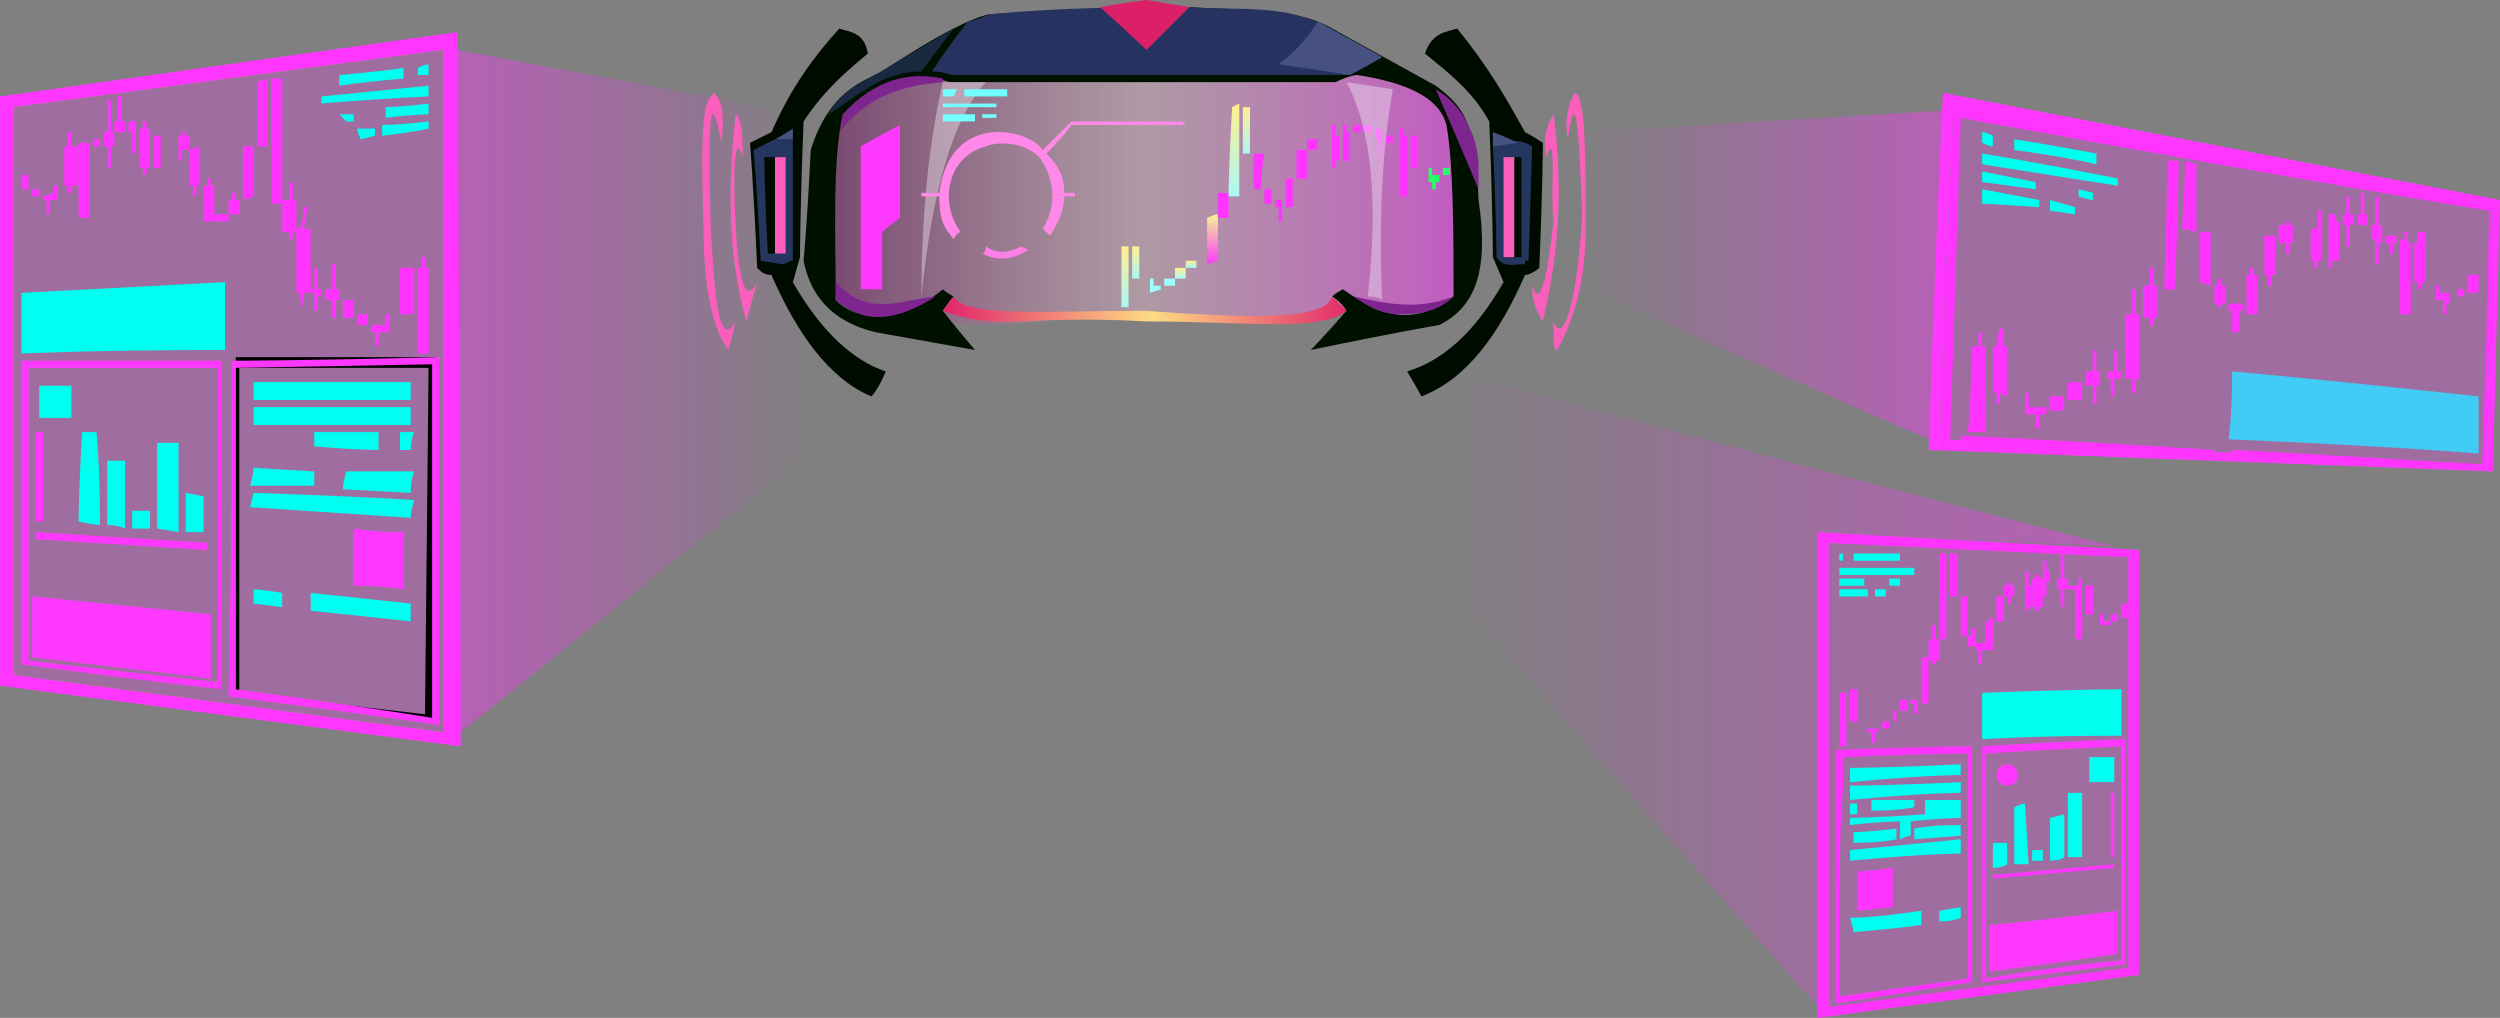 <?xml version="1.0" encoding="UTF-8" standalone="no"?>
<svg
   width="700"
   height="285"
   viewBox="0 0 700 285"
   version="1.1"
   id="svg305"
   sodipodi:docname="cb-layer-0807.svg"
   xmlns:inkscape="http://www.inkscape.org/namespaces/inkscape"
   xmlns:sodipodi="http://sodipodi.sourceforge.net/DTD/sodipodi-0.dtd"
   xmlns="http://www.w3.org/2000/svg"
   xmlns:svg="http://www.w3.org/2000/svg">
  <rect x="0" y="0" width="700" height="285" fill="#808080" stroke="none"/>
  <sodipodi:namedview
     id="namedview307"
     pagecolor="#ffffff"
     bordercolor="#666666"
     borderopacity="1.0"
     inkscape:pageshadow="2"
     inkscape:pageopacity="0.0"
     inkscape:pagecheckerboard="0" />
  <defs
     id="defs68">
    <linearGradient
       x1="159.505"
       y1="78.675"
       x2="282.124"
       y2="78.675"
       id="id-68787"
       gradientTransform="scale(0.802,1.246)"
       gradientUnits="userSpaceOnUse">
      <stop
         stop-color="#FF37FF"
         offset="0%"
         id="stop2" />
      <stop
         stop-color="#FF37FF"
         offset="100%"
         stop-opacity="0"
         id="stop4" />
    </linearGradient>
    <linearGradient
       x1="576.04"
       y1="198.347"
       x2="393.109"
       y2="198.347"
       id="id-68788"
       gradientTransform="scale(1.028,0.973)"
       gradientUnits="userSpaceOnUse">
      <stop
         stop-color="#FF37FF"
         offset="0%"
         id="stop7" />
      <stop
         stop-color="#FF37FF"
         offset="100%"
         stop-opacity="0"
         id="stop9" />
    </linearGradient>
    <linearGradient
       x1="516.646"
       y1="81.077"
       x2="419.775"
       y2="81.077"
       id="id-68789"
       gradientTransform="scale(1.053,0.95)"
       gradientUnits="userSpaceOnUse">
      <stop
         stop-color="#FF37FF"
         offset="0%"
         id="stop12" />
      <stop
         stop-color="#FF37FF"
         offset="100%"
         stop-opacity="0"
         id="stop14" />
    </linearGradient>
    <linearGradient
       x1="262.112"
       y1="84.96"
       x2="148.039"
       y2="84.96"
       id="id-68790"
       gradientTransform="scale(1.56,0.641)"
       gradientUnits="userSpaceOnUse">
      <stop
         stop-color="#FF37FF"
         offset="0%"
         id="stop17" />
      <stop
         stop-color="#EFBFD6"
         offset="50%"
         stop-opacity="0.794"
         id="stop19" />
      <stop
         stop-color="#71135F"
         offset="100%"
         id="stop21" />
    </linearGradient>
    <linearGradient
       x1="98.731"
       y1="331.729"
       x2="69.73"
       y2="331.729"
       id="id-68791"
       gradientTransform="scale(3.818,0.262)"
       gradientUnits="userSpaceOnUse">
      <stop
         stop-color="#E32B6B"
         offset="0%"
         id="stop24" />
      <stop
         stop-color="#FEDB82"
         offset="49%"
         id="stop26" />
      <stop
         stop-color="#E32B6B"
         offset="100%"
         id="stop28" />
    </linearGradient>
    <linearGradient
       x1="918.375"
       y1="23.725"
       x2="918.375"
       y2="29.498"
       id="id-68792"
       gradientTransform="scale(0.343,2.915)"
       gradientUnits="userSpaceOnUse">
      <stop
         stop-color="#FFEF90"
         offset="0%"
         id="stop31" />
      <stop
         stop-color="#AAF8F6"
         offset="100%"
         id="stop33" />
    </linearGradient>
    <linearGradient
       x1="674.58"
       y1="32.527"
       x2="674.58"
       y2="36.77"
       id="id-68793"
       gradientTransform="scale(0.471,2.121)"
       gradientUnits="userSpaceOnUse">
      <stop
         stop-color="#FFEF90"
         offset="1%"
         id="stop36" />
      <stop
         stop-color="#AAF8F6"
         offset="100%"
         id="stop38" />
    </linearGradient>
    <linearGradient
       x1="330.5"
       y1="75.03"
       x2="330.5"
       y2="78"
       id="id-68794"
       gradientUnits="userSpaceOnUse">
      <stop
         stop-color="#FFEF90"
         offset="0%"
         id="stop41" />
      <stop
         stop-color="#AAF8F6"
         offset="100%"
         id="stop43" />
    </linearGradient>
    <linearGradient
       x1="272.302"
       y1="89.431"
       x2="272.302"
       y2="91.856"
       id="id-68795"
       gradientTransform="scale(1.225,0.816)"
       gradientUnits="userSpaceOnUse">
      <stop
         stop-color="#FFEF90"
         offset="0%"
         id="stop46" />
      <stop
         stop-color="#AAF8F6"
         offset="100%"
         id="stop48" />
    </linearGradient>
    <linearGradient
       x1="733.404"
       y1="27.775"
       x2="733.404"
       y2="34.255"
       id="id-68796"
       gradientTransform="scale(0.463,2.16)"
       gradientUnits="userSpaceOnUse">
      <stop
         stop-color="#F5F58F"
         offset="0%"
         id="stop51" />
      <stop
         stop-color="#FF38FF"
         offset="100%"
         id="stop53" />
    </linearGradient>
    <linearGradient
       x1="1017.125"
       y1="9.939"
       x2="1017.125"
       y2="18.683"
       id="id-68797"
       gradientTransform="scale(0.34,2.944)"
       gradientUnits="userSpaceOnUse">
      <stop
         stop-color="#FFEF90"
         offset="0%"
         id="stop56" />
      <stop
         stop-color="#AAF8F6"
         offset="100%"
         id="stop58" />
    </linearGradient>
    <linearGradient
       x1="889.779"
       y1="11.767"
       x2="889.779"
       y2="16.866"
       id="id-68798"
       gradientTransform="scale(0.392,2.55)"
       gradientUnits="userSpaceOnUse">
      <stop
         stop-color="#FFEF90"
         offset="0%"
         id="stop61" />
      <stop
         stop-color="#AAF8F6"
         offset="100%"
         id="stop63" />
      <stop
         stop-color="#AAF8F6"
         offset="100%"
         id="stop65" />
    </linearGradient>
  </defs>
  <g
     id="id-68799">
    <path
       d="M 4,30 124,14 V 205 L 4,189 C 4,83 4,30 4,30 Z"
       fill="#ff37ff"
       fill-opacity="0.25"
       id="id-68800" />
    <path
       d="M 126,12 V 207 L 2,190 V 29 Z M 124,14 4,30 v 0 159 l 120,16 z"
       fill="#56d20c"
       id="id-68801" />
    <path
       d="m 128,9 c 1,128 1,195 1,200 v 0 0 L 0,192 V 27 C 85,15 128,9 128,9 Z M 124,14 4,30 v 0 159 l 120,16 z"
       fill="#ff36ff"
       id="path72" />
    <path
       d="m 9,167 c 0,11 0,17 0,17 l 50,6 v -18 z"
       fill="#ff38ff"
       id="id-68803" />
    <path
       d="m 10,151 c 0,-2 0,-2 0,-2 l 48,3 v 2 c -32,-2 -48,-3 -48,-3 z"
       fill="#ff37ff"
       id="id-68804" />
    <path
       d="m 10,146 h 2 v -25 h -2 c 0,17 0,25 0,25 z"
       fill="#ff37ff"
       id="id-68805" />
    <path
       d="m 22,146 c 4,1 6,1 6,1 0,-17 -1,-26 -1,-26 h -4 c -1,17 -1,25 -1,25 z"
       fill="#00fff0"
       id="id-68806" />
    <path
       d="m 30,147 c 3,0 5,1 5,1 0,-13 0,-19 0,-19 h -5 c 0,12 0,18 0,18 z"
       fill="#00fff0"
       id="id-68807" />
    <path
       d="m 37,148 c 0,-4 0,-5 0,-5 h 5 v 5 z"
       fill="#00fff0"
       id="id-68808" />
    <polygon
       points="50,124 50,149 44,148 44,124 "
       fill="#00fff0"
       id="id-68809" />
    <path
       d="m 52,149 c 0,-7 0,-11 0,-11 l 5,1 v 10 z"
       fill="#00fff0"
       id="id-68810" />
    <path
       d="m 20,108 c -6,0 -9,0 -9,0 0,6 0,9 0,9 h 9 c 0,-6 0,-9 0,-9 z"
       fill="#00fff0"
       id="id-68811" />
    <path
       d="m 122,100 v 102 c 0,0 -19,-2 -56,-7 v 0 -5 c 0,0 0,0 0,0 v -5 c 0,0 0,0 0,0 v -5 c 0,0 0,-1 0,-1 v -4 c 0,0 0,-1 0,-1 v -4 c 0,0 0,0 0,-1 v -4 c 0,0 0,0 0,-1 v -4 c 0,-1 0,-1 0,-1 v -4 c 0,0 0,-1 0,-1 v -4 c 0,0 0,-1 0,-1 v -4 c 0,-1 0,-1 0,-2 v -3 c 0,0 0,-1 0,-1 v -4 c 0,-1 0,-1 0,-2 v -3 c 0,-1 0,-1 0,-2 v -3 c 0,0 0,-1 0,-2 v -3 c 0,0 0,-1 0,-2 v -3 c 0,-1 0,-1 0,-2 v -3 c 0,-1 0,-1 0,-2 v -4 c 0,-1 0,-2 0,-4 0,0 0,0 0,0 v 0 c 1,0 20,0 56,0 z m -2,3 c -33,0 -50,0 -52,0 v 0 c 0,0 0,0 0,0 h -1 v 0 c 0,58 0,88 0,91 v 0 0 c 35,4 52,6 52,6 z"
       id="path83" />
    <path
       d="m 71,107 c 0,3 0,5 0,5 29,0 44,0 44,0 v -5 c -29,0 -44,0 -44,0 z"
       fill="#00fff0"
       id="id-68813" />
    <path
       d="m 71,114 c 0,3 0,5 0,5 29,0 44,0 44,0 v -5 c -29,0 -44,0 -44,0 z"
       fill="#00fff0"
       id="id-68814" />
    <path
       d="m 88,121 c 0,3 0,4 0,4 12,1 18,1 18,1 v -5 c -12,0 -18,0 -18,0 z"
       fill="#00fff0"
       id="id-68815" />
    <path
       d="m 116,121 c -3,0 -4,0 -4,0 0,3 0,5 0,5 h 3 c 0,-3 1,-5 1,-5 z"
       fill="#00fff0"
       id="id-68816" />
    <path
       d="m 116,132 c -13,0 -19,0 -19,0 -1,3 -1,5 -1,5 l 19,1 c 0,-4 1,-6 1,-6 z"
       fill="#00fff0"
       id="id-68817" />
    <path
       d="m 116,140 c -1,3 -1,5 -1,5 -30,-2 -45,-3 -45,-3 l 1,-4 c 30,1 45,2 45,2 z"
       fill="#00fff0"
       id="id-68818" />
    <path
       d="m 88,136 c -12,0 -18,0 -18,0 1,-3 1,-5 1,-5 l 17,1 c 0,3 0,4 0,4 z"
       fill="#00fff0"
       id="id-68819" />
    <path
       d="m 99,148 c 0,11 0,16 0,16 9,0 14,1 14,1 v -16 c -9,0 -14,-1 -14,-1 z"
       fill="#ff37ff"
       id="id-68820" />
    <path
       d="m 87,166 c 0,4 0,5 0,5 19,2 28,3 28,3 v -5 c -19,-2 -28,-3 -28,-3 z"
       fill="#00fff0"
       id="id-68821" />
    <path
       d="m 79,166 c -6,-1 -8,-1 -8,-1 0,3 0,4 0,4 l 8,1 c 0,-3 0,-4 0,-4 z"
       fill="#00fff0"
       id="id-68822" />
    <path
       d="m 120,99 c -2,0 -3,0 -3,0 0,-16 0,-24 0,-24 1,0 1,0 1,0 0,-2 0,-3 0,-3 1,0 1,0 1,0 0,2 0,3 0,3 h 1 c 0,16 0,24 0,24 z"
       fill="#ff34ff"
       id="id-68823" />
    <path
       d="m 108,88 c 0,0 1,0 1,0 0,3 0,5 0,5 -2,0 -3,0 -3,0 0,3 0,4 0,4 -1,0 -1,0 -1,0 0,-3 0,-4 0,-4 -1,0 -1,0 -1,0 0,-1 0,-2 0,-2 h 4 c 0,-2 0,-3 0,-3 z"
       fill="#ff34ff"
       id="id-68824" />
    <path
       d="m 103,88 c 0,2 0,3 0,3 -2,0 -3,0 -3,0 v -3 c 2,0 3,0 3,0 z"
       fill="#ff34ff"
       id="id-68825" />
    <path
       d="m 99,89 c -2,0 -3,0 -3,0 0,-3 0,-5 0,-5 h 3 c 0,3 0,5 0,5 z"
       fill="#ff34ff"
       id="id-68826" />
    <path
       d="m 91,84 c 1,0 2,0 2,0 0,4 0,5 0,5 h 1 c 0,-3 0,-5 0,-5 0,0 1,0 1,0 0,-2 0,-3 0,-3 h -1 c 0,-5 0,-7 0,-7 -1,0 -1,0 -1,0 0,5 0,7 0,7 h -2 c 0,2 0,3 0,3 z"
       fill="#ff34ff"
       id="id-68827" />
    <path
       d="m 89,87 c 0,0 -1,0 -1,0 0,-3 0,-5 0,-5 0,0 -1,0 -1,0 0,-1 0,-1 0,-1 1,0 1,0 1,0 0,-4 0,-6 0,-6 1,0 1,0 1,0 0,4 0,6 0,6 1,0 1,0 1,0 0,1 0,2 0,2 h -1 c 0,2 0,4 0,4 z"
       fill="#ff34ff"
       id="id-68828" />
    <path
       d="m 85,86 c 0,0 0,0 0,0 0,-2 0,-4 0,-4 1,0 2,0 2,0 0,-12 0,-18 0,-18 -1,0 -2,0 -2,0 1,-4 1,-6 1,-6 -1,0 -1,0 -1,0 0,4 -1,6 -1,6 0,0 -1,0 -1,0 0,12 0,18 0,18 h 1 c 0,3 1,4 1,4 z"
       fill="#ff34ff"
       id="id-68829" />
    <path
       d="m 82,67 c -1,0 -1,0 -1,0 0,-2 0,-2 0,-2 -1,0 -2,0 -2,0 0,-6 0,-9 0,-9 1,0 2,0 2,0 0,-3 0,-5 0,-5 0,0 1,0 1,0 0,4 0,5 0,5 1,0 1,0 1,0 v 9 h -1 c 0,1 0,2 0,2 z"
       fill="#ff34ff"
       id="id-68830" />
    <path
       d="m 76,57 c 2,0 3,0 3,0 0,-23 0,-35 0,-35 -1,0 -2,0 -2,0 0,-1 0,-1 0,-1 0,0 0,0 0,0 0,1 0,1 0,1 h -1 c 0,23 0,35 0,35 z"
       fill="#ff34ff"
       id="id-68831" />
    <path
       d="m 75,41 c -2,0 -3,0 -3,0 0,-12 0,-18 0,-18 l 3,-1 c 0,13 0,19 0,19 z"
       fill="#ff34ff"
       id="id-68832" />
    <path
       d="m 68,41 c 2,0 3,0 3,0 0,10 0,14 0,14 l -3,1 c 0,-10 0,-15 0,-15 z"
       fill="#ff34ff"
       id="id-68833" />
    <path
       d="m 67,60 c -2,0 -3,0 -3,0 0,-3 0,-4 0,-4 1,0 1,0 1,0 0,-2 0,-2 0,-2 h 1 v 2 h 1 c 0,3 0,4 0,4 z"
       fill="#ff34ff"
       id="id-68834" />
    <path
       d="m 62,68 c 0,0 0,0 0,0 0,-4 0,-6 0,-6 1,0 2,0 2,0 0,-1 0,-2 0,-2 -3,0 -4,0 -4,0 v 2 h 2 c 0,4 0,6 0,6 z"
       fill="#ff34ff"
       id="id-68835" />
    <path
       d="m 57,62 c 2,0 3,0 3,0 0,-7 0,-10 0,-10 -1,0 -1,0 -1,0 0,-1 0,-2 0,-2 -1,0 -1,0 -1,0 0,1 0,2 0,2 h -1 c 0,7 0,10 0,10 z"
       fill="#ff34ff"
       id="id-68836" />
    <path
       d="m 55,52 c 0,2 0,3 0,3 -1,0 -1,0 -1,0 0,-2 0,-3 0,-3 0,0 -1,0 -1,0 0,-7 0,-10 0,-10 l 3,-1 v 11 c -1,0 -1,0 -1,0 z"
       fill="#ff34ff"
       id="id-68837" />
    <path
       d="m 50,42 c 0,2 0,3 0,3 1,0 1,0 1,0 0,-2 0,-3 0,-3 1,0 2,0 2,0 0,-3 0,-4 0,-4 -1,0 -1,0 -1,0 0,-1 0,-1 0,-1 -1,0 -1,0 -1,0 0,0 0,1 0,1 h -1 v 4 c 0,0 0,0 0,0 z"
       fill="#ff34ff"
       id="id-68838" />
    <path
       d="m 45,47 c 0,0 -1,0 -1,0 0,1 0,2 0,2 0,0 0,0 0,0 0,-1 0,-2 0,-2 -1,0 -1,0 -1,0 0,-6 0,-9 0,-9 0,0 1,0 1,0 0,-3 0,-5 0,-5 v 0 5 h 1 c 0,6 0,9 0,9 z"
       fill="#ff34ff"
       id="id-68839" />
    <path
       d="m 39,47 c 1,0 1,0 1,0 0,1 0,2 0,2 1,0 1,0 1,0 0,-1 0,-2 0,-2 0,0 1,0 1,0 0,-7 0,-11 0,-11 -1,0 -1,0 -1,0 0,-1 0,-2 0,-2 h -1 c 0,1 0,2 0,2 h -1 c 0,8 0,11 0,11 z"
       fill="#ff34ff"
       id="id-68840" />
    <path
       d="m 38,43 c -1,0 -1,0 -1,0 0,-4 0,-6 0,-6 -1,0 -1,0 -1,0 0,-2 0,-3 0,-3 0,0 1,0 1,0 0,-3 0,-5 0,-5 v 0 5 h 1 v 3 0 c 0,4 0,6 0,6 z"
       fill="#ff34ff"
       id="id-68841" />
    <path
       d="m 32,37 c 0,-2 0,-3 0,-3 h 1 v -7 h 1 v 7 h 1 v 3 c -2,0 -3,0 -3,0 z"
       fill="#ff34ff"
       id="id-68842" />
    <polygon
       points="31,37 32,37 32,41 31,41 31,47 30,47 30,41 29,41 29,37 30,37 30,28 31,28 "
       fill="#ff34ff"
       id="id-68843" />
    <polygon
       points="27,41 27,44 27,44 27,41 26,41 26,39 28,39 28,41 "
       fill="#ff34ff"
       id="id-68844" />
    <path
       d="m 25,61 c -2,0 -3,0 -3,0 0,-14 0,-21 0,-21 h 1 c 0,-2 0,-3 0,-3 v 0 3 h 2 c 0,14 0,21 0,21 z"
       fill="#ff34ff"
       id="id-68845" />
    <path
       d="m 18,52 h 1 c 0,1 0,2 0,2 h 1 v -2 h 2 V 41 h -2 v -4 h -1 v 4 h -1 c 0,7 0,11 0,11 z"
       fill="#ff34ff"
       id="id-68846" />
    <path
       d="m 16,52 c 0,3 0,4 0,4 h -2 c 0,3 0,4 0,4 h -1 c 0,-3 0,-4 0,-4 0,0 -1,0 -1,0 0,-1 0,-1 0,-1 l 3,-1 v -2 c 1,0 1,0 1,0 z"
       fill="#ff34ff"
       id="id-68847" />
    <path
       d="M 11,55 H 9 c 0,-1 0,-2 0,-2 h 2 c 0,1 0,2 0,2 z"
       fill="#ff34ff"
       id="id-68848" />
    <path
       d="M 8,53 H 6 v -4 h 2 c 0,3 0,4 0,4 z"
       fill="#ff34ff"
       id="id-68849" />
    <path
       d="M 6,99 C 6,88 6,82 6,82 44,80 63,79 63,79 V 98 C 25,98 6,99 6,99 Z"
       fill="#00fff0"
       id="id-68850" />
    <path
       d="m 100,36 c 3,0 5,0 5,0 0,1 0,2 0,2 l -4,1 c -1,-2 -1,-3 -1,-3 z"
       fill="#00fff0"
       id="id-68851" />
    <path
       d="m 97,34 c -1,-1 -2,-2 -2,-2 3,0 4,0 4,0 v 2 c -1,0 -2,0 -2,0 z"
       fill="#00fff0"
       id="id-68852" />
    <path
       d="m 90,29 c 0,-1 0,-2 0,-2 20,-2 30,-3 30,-3 v 3 c -20,1 -30,2 -30,2 z"
       fill="#00fff0"
       id="id-68853" />
    <path
       d="m 108,30 c 0,2 0,3 0,3 8,-1 12,-1 12,-1 v -3 c -8,1 -12,1 -12,1 z"
       fill="#00fff0"
       id="id-68854" />
    <path
       d="m 107,35 c 0,2 0,3 0,3 9,-1 13,-2 13,-2 v -2 c -8,1 -13,1 -13,1 z"
       fill="#00fff0"
       id="id-68855" />
    <path
       d="m 95,24 c 0,-2 0,-3 0,-3 12,-1 18,-2 18,-2 v 3 c -12,1 -18,2 -18,2 z"
       fill="#00fff0"
       id="id-68856" />
    <path
       d="m 117,21 c 0,-1 0,-2 0,-2 2,-1 3,-1 3,-1 v 3 c -2,0 -3,0 -3,0 z"
       fill="#00fff0"
       id="id-68857" />
    <path
       d="m 114,90 c 0,0 0,0 0,0 0,-1 0,-2 0,-2 -1,0 -2,0 -2,0 0,-9 0,-13 0,-13 1,0 2,0 2,0 0,-3 0,-4 0,-4 v 0 c 0,3 0,4 0,4 h 2 v 13 h -2 z"
       fill="#ff34ff"
       id="id-68858" />
    <polygon
       points="596,271 596,156 512,152 512,282 "
       fill="#ff37ff"
       fill-opacity="0.25"
       id="id-68859" />
    <polygon
       points="251,107 129,205 128,14 251,37 "
       fill="url(#id-68787)"
       opacity="0.429"
       id="id-68860"
       style="fill:url(#id-68787)" />
    <path
       d="m 509,149 90,5 v 119 l -90,12 z m 3,3 v 130 l 84,-11 V 156 Z"
       fill="#ff34ff"
       id="path133" />
    <path
       d="m 511,151 87,4 v 117 l -87,12 z m 1,1 v 130 l 84,-11 V 156 Z"
       fill="#ff34ff"
       id="path135" />
    <polygon
       points="523,167 523,165 515,165 515,167 "
       fill="#00ffee"
       id="id-68863" />
    <polygon
       points="528,167 528,165 525,165 525,167 "
       fill="#00ffee"
       id="id-68864" />
    <polygon
       points="522,164 522,162 515,162 515,164 "
       fill="#00ffee"
       id="id-68865" />
    <polygon
       points="532,164 532,162 529,162 529,164 "
       fill="#00ffee"
       id="id-68866" />
    <polygon
       points="536,159 536,161 515,161 515,159 "
       fill="#00ffee"
       id="id-68867" />
    <polygon
       points="516,157 516,155 515,155 515,157 "
       fill="#00ffee"
       id="id-68868" />
    <polygon
       points="532,157 532,155 519,155 519,157 "
       fill="#00ffee"
       id="id-68869" />
    <polygon
       points="545,179 543,179 543,155 545,155 "
       fill="#ff34ff"
       id="id-68870" />
    <polygon
       points="548,155 546,155 546,167 548,167 "
       fill="#ff34ff"
       id="id-68871" />
    <polygon
       points="551,178 549,178 549,167 551,167 "
       fill="#ff34ff"
       id="id-68872" />
    <polygon
       points="517,194 516,194 516,191 516,191 516,194 515,194 515,209 517,209 "
       fill="#ff34ff"
       id="id-68873" />
    <polygon
       points="519,204 519,204 519,202 520,202 520,193 519,193 519,190 519,190 519,193 518,193 518,202 519,202 "
       fill="#ff34ff"
       id="id-68874" />
    <polygon
       points="524,205 524,208 525,208 525,205 526,205 526,204 523,204 523,202 523,205 "
       fill="#ff34ff"
       id="id-68875" />
    <polygon
       points="529,204 529,202 527,202 527,204 "
       fill="#ff34ff"
       id="id-68876" />
    <polygon
       points="531,199 530,199 530,202 531,202 "
       fill="#ff34ff"
       id="id-68877" />
    <polygon
       points="533,202 533,202 533,199 534,199 534,196 533,196 533,192 533,192 533,196 532,196 532,199 533,199 "
       fill="#ff34ff"
       id="id-68878" />
    <polygon
       points="537,197 537,197 537,196 536,196 536,192 536,192 536,196 535,196 535,197 536,197 536,200 537,200 "
       fill="#ff34ff"
       id="id-68879" />
    <polygon
       points="539,197 540,197 540,184 539,184 539,180 539,180 539,184 538,184 538,197 539,197 539,200 "
       fill="#ff34ff"
       id="id-68880" />
    <polygon
       points="542,186 542,185 543,185 543,179 542,179 542,175 541,175 541,179 540,179 540,185 541,185 541,186 "
       fill="#ff34ff"
       id="id-68881" />
    <polygon
       points="552,181 553,181 553,181 553,181 553,177 553,177 553,176 552,176 552,178 551,178 551,181 552,181 "
       fill="#ff34ff"
       id="id-68882" />
    <polygon
       points="555,182 555,186 554,186 554,182 553,182 553,180 556,180 556,182 "
       fill="#ff34ff"
       id="id-68883" />
    <polygon
       points="558,173 558,174 558,174 558,182 556,182 556,174 557,174 557,173 "
       fill="#ff34ff"
       id="id-68884" />
    <polygon
       points="560,174 559,174 559,167 561,167 561,174 560,174 560,176 "
       fill="#ff34ff"
       id="id-68885" />
    <polygon
       points="563,167 564,167 564,164 563,164 563,163 562,163 562,164 561,164 561,167 562,167 562,169 563,169 "
       fill="#ff34ff"
       id="id-68886" />
    <polygon
       points="567,164 567,164 567,160 568,160 568,164 569,164 569,170 568,170 568,171 567,171 567,170 "
       fill="#ff34ff"
       id="id-68887" />
    <polygon
       points="571,161 571,162 572,162 572,170 571,170 571,171 570,171 570,170 569,170 569,162 570,162 570,161 "
       fill="#ff34ff"
       id="id-68888" />
    <polygon
       points="573,163 574,163 574,160 573,160 573,157 572,157 572,160 572,160 572,167 573,167 "
       fill="#ff34ff"
       id="id-68889" />
    <polygon
       points="576,162 577,162 577,155 578,155 578,162 579,162 579,164 581,164 581,165 578,165 578,170 577,170 577,165 576,165 "
       fill="#ff34ff"
       id="id-68890" />
    <polygon
       points="581,179 583,179 583,164 583,164 583,162 582,162 582,164 581,164 "
       fill="#ff34ff"
       id="id-68891" />
    <polygon
       points="584,172 585,172 585,174 585,174 585,172 586,172 586,164 585,164 585,161 585,161 585,164 584,164 "
       fill="#ff34ff"
       id="id-68892" />
    <polygon
       points="591,174 591,175 588,175 588,172 589,172 589,174 "
       fill="#ff34ff"
       id="id-68893" />
    <polygon
       points="593,174 591,174 591,172 593,172 "
       fill="#ff34ff"
       id="id-68894" />
    <polygon
       points="596,169 594,169 594,173 596,173 "
       fill="#ff34ff"
       id="id-68895" />
    <path
       d="m 552,209 c 0,16 0,29 0,40 v 1 c 0,1 0,2 0,3 v 1 c 0,1 0,1 0,1 v 1 c 0,1 0,2 0,3 v 1 c 0,0 0,0 0,0 v 2 c 0,0 0,1 0,1 v 1 c 0,0 0,0 0,0 v 2 c 0,0 0,0 0,1 v 1 c 0,0 0,0 0,0 v 2 c 0,0 0,0 0,0 v 2 c 0,0 0,0 0,0 v 2 c 0,0 0,0 0,0 v 1 0 l -38,6 c 0,-5 0,-10 0,-14 v -2 c 0,-3 0,-6 0,-9 v -2 c 0,-1 0,-2 0,-3 v -2 c 0,-1 0,-2 0,-3 v -2 c 0,-1 0,-1 0,-1 v -2 c 0,0 0,-1 0,-1 v -2 c 0,0 0,0 0,-1 v -1 c 0,-1 0,-1 0,-1 v -2 c 0,0 0,0 0,-1 v -1 c 0,0 0,-1 0,-1 v -2 c 0,0 0,-1 0,-1 v -2 c 0,0 0,0 0,0 v -3 c 0,0 0,0 0,0 v -2 c 0,0 0,0 0,-1 v -2 c 0,0 0,0 0,0 v -3 c 0,0 0,0 0,0 v -2 c 0,-1 0,-1 0,-1 v -1 0 c 25,-1 38,-1 38,-1 z m -1,2 c 0,0 -12,0 -35,1 v 0 1 c 0,0 0,0 0,0 v 1 c 0,0 0,0 0,0 v 1 c 0,0 0,0 0,1 v 0 c 0,1 0,1 0,1 v 1 c 0,0 0,0 0,0 v 1 c 0,0 0,1 0,1 v 1 c -1,10 -1,30 -1,58 v 0 l 36,-5 v 0 0 c 0,0 0,0 0,0 v 0 c 0,0 0,0 0,0 v -1 c 0,-4 0,-25 0,-62 z"
       fill="#ff34ff"
       id="path170" />
    <path
       d="m 518,215 c 0,2 0,4 0,4 21,-2 31,-2 31,-2 v -3 c -20,1 -31,1 -31,1 z"
       fill="#00fff0"
       id="id-68897" />
    <path
       d="m 518,220 c 0,2 0,4 0,4 20,-2 31,-2 31,-2 v -3 c -21,1 -31,1 -31,1 z"
       fill="#00fff0"
       id="id-68898" />
    <path
       d="m 518,225 c 2,0 2,0 2,0 v 3 h -2 c 0,-2 0,-3 0,-3 z"
       fill="#00fff0"
       id="id-68899" />
    <path
       d="m 524,224 c 0,2 0,3 0,3 8,0 12,-1 12,-1 v -2 z"
       fill="#00fff0"
       id="id-68900" />
    <path
       d="m 519,233 c 0,2 0,3 0,3 8,0 12,-1 12,-1 v -3 c -8,1 -12,1 -12,1 z"
       fill="#00fff0"
       id="id-68901" />
    <path
       d="m 536,232 c 0,2 0,3 0,3 l 13,-1 v -3 c -9,0 -13,1 -13,1 z"
       fill="#00fff0"
       id="id-68902" />
    <path
       d="m 518,238 c 0,2 0,3 0,3 21,-2 31,-2 31,-2 v -4 c -20,2 -31,3 -31,3 z"
       fill="#00fff0"
       id="id-68903" />
    <path
       d="m 520,244 c 0,7 0,11 0,11 l 10,-1 v -11 c -7,1 -10,1 -10,1 z"
       fill="#ff34ff"
       id="id-68904" />
    <path
       d="m 518,257 c 1,3 1,4 1,4 12,-1 19,-2 19,-2 v -4 c -13,2 -20,2 -20,2 z"
       fill="#00fff0"
       id="id-68905" />
    <path
       d="m 543,255 c 0,2 0,3 0,3 4,0 6,-1 6,-1 v -3 z"
       fill="#00fff0"
       id="id-68906" />
    <path
       d="m 518,229 c 0,1 0,2 0,2 9,-1 14,-1 14,-1 0,3 0,5 0,5 2,-1 3,-1 3,-1 0,-3 0,-4 0,-4 9,-1 14,-1 14,-1 0,-4 0,-5 0,-5 -7,0 -10,0 -10,0 v 4 c -14,1 -21,1 -21,1 z"
       fill="#00fff0"
       id="id-68907" />
    <path
       d="m 595,207 v 1 c 0,0 0,0 0,0 v 1 c 0,0 0,0 0,0 v 1 c 0,0 0,0 0,0 v 1 c 0,0 0,0 0,0 v 1 c 0,0 0,1 0,1 v 0 c 0,1 0,1 0,1 v 1 c 0,0 0,0 0,0 v 1 c 0,1 0,2 0,2 v 1 c 0,11 0,27 0,51 v 0 l -40,5 v 0 0 c 0,0 0,0 0,0 v 0 c 0,-4 0,-26 0,-66 0,0 13,-1 40,-2 z m -1,2 c -25,1 -38,2 -38,2 0,40 0,61 0,63 v 0 0 c 24,-4 37,-5 38,-5 v -1 c 0,0 0,0 0,0 z"
       fill="#ff38ff"
       id="path183" />
    <path
       d="m 558,245 c 0,1 0,1 0,1 23,-2 34,-3 34,-3 v -1 c -23,2 -34,3 -34,3 z"
       fill="#ff38ff"
       id="id-68909" />
    <path
       d="m 557,259 c 0,9 0,13 0,13 24,-3 36,-5 36,-5 v -12 c -24,3 -36,4 -36,4 z"
       fill="#ff38ff"
       id="id-68910" />
    <path
       d="m 558,243 c 3,0 4,-1 4,-1 0,-4 0,-6 0,-6 h -4 c 0,5 0,7 0,7 z"
       fill="#00fff0"
       id="id-68911" />
    <path
       d="m 564,242 c 0,-11 0,-16 0,-16 2,-1 3,-1 3,-1 l 1,17 c -3,0 -4,0 -4,0 z"
       fill="#00fff0"
       id="id-68912" />
    <path
       d="m 569,241 c 0,-2 0,-3 0,-3 h 3 v 3 c -2,0 -3,0 -3,0 z"
       fill="#00fff0"
       id="id-68913" />
    <path
       d="m 574,241 c 3,0 4,-1 4,-1 0,-8 0,-12 0,-12 l -4,1 c 0,8 0,12 0,12 z"
       fill="#00fff0"
       id="id-68914" />
    <path
       d="m 579,240 c 3,0 4,0 4,0 0,-12 0,-18 0,-18 h -4 c 0,12 0,18 0,18 z"
       fill="#00fff0"
       id="id-68915" />
    <path
       d="m 592,240 c -1,0 -1,0 -1,0 0,-12 0,-18 0,-18 h 1 c 0,12 0,18 0,18 z"
       fill="#ff38ff"
       id="id-68916" />
    <path
       d="m 592,219 c -5,0 -7,0 -7,0 0,-4 0,-7 0,-7 h 7 c 0,5 0,7 0,7 z"
       fill="#00fff0"
       id="id-68917" />
    <circle
       cx="562"
       cy="217"
       r="3"
       fill="#ff38ff"
       id="id-68918" />
    <path
       d="m 555,207 c 0,-9 0,-13 0,-13 26,-1 39,-1 39,-1 v 13 c -26,0 -39,1 -39,1 z"
       fill="#00ffee"
       id="id-68919" />
    <path
       d="M 592,153 C 468,121 406,104 406,104 c -1,39 -2,59 -2,59 L 509,282 V 149 c 55,3 83,4 83,4 z"
       fill="url(#id-68788)"
       opacity="0.429"
       id="id-68920"
       style="fill:url(#id-68788)" />
    <path
       d="m 544,26 c 0,0 52,10 156,30 v 0 l -2,76 c 0,0 -52,-2 -158,-6 0,0 1,-34 4,-100 z m 3,4 c -3,62 -4,93 -4,93 l 153,7 2,-71 C 599,40 549,31 547,30 Z"
       fill="#ff38ff"
       id="path197" />
    <path
       d="m 547,30 c -3,64 -4,96 -4,96 2,-1 3,-1 3,-1 l 3,-92 c 98,18 148,26 148,26 -1,48 -2,72 -2,72 1,0 1,0 1,0 l 2,-73 C 597,39 547,30 547,30 Z"
       fill="#ff34ff"
       id="id-68922" />
    <path
       d="m 549,122 c 0,2 0,3 0,3 47,2 70,3 70,3 l 1,-2 c -47,-3 -71,-4 -71,-4 z"
       fill="#ff34ff"
       id="id-68923" />
    <path
       d="m 625,126 c 0,1 0,2 0,2 45,2 67,3 67,3 l 1,-1 c -46,-3 -68,-4 -68,-4 z"
       fill="#ff34ff"
       id="id-68924" />
    <path
       d="m 551,121 c 3,0 5,0 5,0 0,-16 0,-24 0,-24 0,0 -1,0 -1,0 0,-3 0,-4 0,-4 h -1 c 0,3 0,4 0,4 h -2 c 0,16 -1,24 -1,24 z"
       fill="#ff34ff"
       id="id-68925" />
    <path
       d="m 559,113 c 1,0 1,0 1,0 0,-2 0,-3 0,-3 1,1 2,1 2,1 0,-9 0,-14 0,-14 -1,0 -1,0 -1,0 0,-3 0,-5 0,-5 -1,0 -1,0 -1,0 -1,3 -1,5 -1,5 h -1 c 0,9 0,13 0,13 h 1 c 0,2 0,3 0,3 z"
       fill="#ff34ff"
       id="id-68926" />
    <path
       d="m 625,104 c 0,13 -1,19 -1,19 47,2 70,4 70,4 v -16 c -46,-5 -69,-7 -69,-7 z"
       fill="#00fff0"
       id="id-68927" />
    <path
       d="m 567,110 c 0,4 0,6 0,6 2,0 3,0 3,0 0,3 0,4 0,4 h 1 v -4 h 2 v -2 h -5 v -4 c -1,0 -1,0 -1,0 z"
       fill="#ff34ff"
       id="id-68928" />
    <polygon
       points="578,115 578,111 574,111 574,115 "
       fill="#ff34ff"
       id="id-68929" />
    <polygon
       points="583,107 579,107 579,112 583,112 "
       fill="#ff34ff"
       id="id-68930" />
    <polygon
       points="587,108 588,108 588,104 587,104 587,98 586,98 586,104 584,104 584,108 586,108 586,113 587,113 "
       fill="#ff34ff"
       id="id-68931" />
    <polygon
       points="592,106 594,106 594,104 593,104 593,98 592,98 592,104 590,104 590,106 591,106 591,111 592,111 "
       fill="#ff34ff"
       id="id-68932" />
    <polygon
       points="597,110 598,110 598,106 599,106 599,88 598,88 598,81 597,81 597,88 595,88 595,106 597,106 "
       fill="#ff34ff"
       id="id-68933" />
    <polygon
       points="603,89 604,89 604,80 603,80 603,75 602,75 602,80 600,80 600,89 602,89 602,91 603,91 "
       fill="#ff34ff"
       id="id-68934" />
    <path
       d="m 606,81 h 3 c 1,-24 1,-36 1,-36 h -3 z"
       fill="#ff34ff"
       id="id-68935" />
    <path
       d="m 611,64 4,1 c 0,-13 0,-19 0,-19 l -3,-1 z"
       fill="#ff34ff"
       id="id-68936" />
    <path
       d="m 616,65 c 0,9 0,14 0,14 l 3,1 V 65 c -2,0 -3,0 -3,0 z"
       fill="#ff34ff"
       id="id-68937" />
    <polygon
       points="621,86 622,86 622,85 623,85 623,80 622,80 622,78 621,78 621,80 620,80 620,85 621,85 "
       fill="#ff34ff"
       id="id-68938" />
    <polygon
       points="627,93 627,87 628,87 628,85 624,85 624,87 625,87 625,93 "
       fill="#ff34ff"
       id="id-68939" />
    <polygon
       points="632,77 631,77 631,75 630,75 630,77 629,77 629,88 632,88 "
       fill="#ff34ff"
       id="id-68940" />
    <polygon
       points="635,77 635,80 636,80 636,77 637,77 637,66 634,66 634,77 "
       fill="#ff34ff"
       id="id-68941" />
    <polygon
       points="638,63 640,63 640,62 641,62 641,63 642,63 642,68 641,68 641,71 640,71 640,68 638,68 "
       fill="#ff34ff"
       id="id-68942" />
    <polygon
       points="648,75 649,75 649,73 650,73 650,64 650,64 650,59 649,59 649,64 647,64 647,73 648,73 "
       fill="#ff34ff"
       id="id-68943" />
    <polygon
       points="652,75 653,75 653,73 655,73 655,62 654,62 654,60 652,60 652,62 652,62 652,73 "
       fill="#ff34ff"
       id="id-68944" />
    <polygon
       points="657,63 656,63 656,60 657,60 657,55 658,55 658,60 659,60 659,63 658,63 658,69 657,69 "
       fill="#ff34ff"
       id="id-68945" />
    <polygon
       points="660,63 663,63 663,60 662,60 662,54 661,54 661,60 660,60 "
       fill="#ff34ff"
       id="id-68946" />
    <path
       d="m 665,63 c -1,0 -1,0 -1,0 0,3 0,4 0,4 0,0 1,0 1,0 0,5 0,7 0,7 0,0 1,0 1,0 0,-4 0,-6 0,-6 1,0 1,0 1,0 0,-3 0,-4 0,-4 0,-1 -1,-1 -1,-1 0,-5 0,-8 0,-8 h -1 c 0,6 0,8 0,8 z"
       fill="#ff34ff"
       id="id-68947" />
    <path
       d="m 668,66 c 2,0 3,0 3,0 0,2 0,2 0,2 -1,0 -1,0 -1,0 0,2 0,3 0,3 h -1 v -3 h -1 c 0,-1 0,-2 0,-2 z"
       fill="#ff34ff"
       id="id-68948" />
    <path
       d="m 674,67 c -1,0 -2,0 -2,0 0,14 0,21 0,21 2,0 3,0 3,0 0,-13 0,-20 0,-20 -1,0 -1,-1 -1,-1 0,-1 0,-2 0,-2 h -1 c 0,1 1,2 1,2 z"
       fill="#ff34ff"
       id="id-68949" />
    <polygon
       points="679,65 679,68 679,68 679,79 678,79 678,81 677,81 677,79 676,79 676,68 677,68 677,65 "
       fill="#ff34ff"
       id="id-68950" />
    <polygon
       points="683,82 686,82 686,85 685,85 685,88 684,88 684,84 682,84 682,80 683,80 "
       fill="#ff34ff"
       id="id-68951" />
    <polygon
       points="690,83 688,83 688,81 690,81 "
       fill="#ff34ff"
       id="id-68952" />
    <polygon
       points="694,82 691,82 691,77 694,77 "
       fill="#ff34ff"
       id="id-68953" />
    <path
       d="M 540,123 C 474,94 442,80 442,80 c 1,-29 2,-43 2,-43 l 100,-6 c -3,62 -4,92 -4,92 z"
       fill="url(#id-68789)"
       opacity="0.429"
       id="id-68954"
       style="fill:url(#id-68789)" />
    <path
       d="m 255,20 c 82,-1 124,-1 124,-1 10,4 24,2 28,15 1,33 2,50 2,50 -17,4 -26,7 -26,7 l -6,-4 c -8,5 -22,3 -36,2 -29,0 -43,0 -43,0 -19,3 -31,2 -34,0 -10,-1 -15,-1 -15,-1 -12,-4 -18,-6 -18,-6 l 3,-51 c 14,-12 20,-16 21,-11 z"
       fill="url(#id-68790)"
       opacity="0.518"
       id="id-68955"
       style="fill:url(#id-68790)" />
    <path
       d="m 439,39 c -1,-5 0,-10 2,-13 3,1 3,18 3,38 0,14 -3,25 -8,34 -1,0 -1,-1 -1,-8 3,8 7,-9 8,-30 -1,-28 -2,-35 -4,-21 z"
       fill="#fb5fbb"
       id="id-68956" />
    <path
       d="m 429,80 c 0,4 1,7 3,10 4,-17 6,-35 3,-58 -2,3 -3,7 -2,12 3,-9 1,11 2,18 -2,18 -4,24 -6,18 z"
       fill="#fb5fbb"
       id="id-68957" />
    <path
       d="m 202,40 c -3,-16 -4,-8 -3,24 1,16 2,35 7,26 l -2,8 c -4,-5 -7,-16 -7,-34 -1,-30 0,-36 3,-38 2,2 3,6 2,14 z"
       fill="#fb5fbb"
       id="id-68958" />
    <path
       d="m 212,79 c -2,7 -3,11 -3,11 -4,-14 -6,-32 -3,-58 1,1 2,2 2,12 -2,-7 -3,1 -2,20 1,16 3,21 6,15 z"
       fill="#fb5fbb"
       id="id-68959" />
    <path
       d="m 248,104 c -2,5 -4,7 -4,7 -12,-5 -21,-18 -28,-34 -2,0 -3,-1 -4,-2 -1,-23 -2,-35 -2,-35 4,-2 6,-3 6,-3 4,-9 9,-18 19,-29 3,1 7,1 8,7 -6,5 -12,10 -18,19 -1,25 -1,38 -1,38 l -2,7 c 8,14 17,22 26,25 z"
       fill="#000b00"
       id="id-68960" />
    <path
       d="m 432,104 c -3,5 -4,7 -4,7 -13,-5 -22,-18 -29,-34 -1,0 -3,-1 -4,-2 -1,-23 -1,-35 -1,-35 3,-2 5,-3 5,-3 5,-9 10,-18 19,-29 3,1 7,1 9,7 -6,5 -13,10 -18,19 -1,25 -1,38 -1,38 l -3,7 c 8,14 17,22 27,25 z"
       transform="matrix(-1,0,0,1,826,0)"
       fill="#000b00"
       id="id-68961" />
    <path
       d="m 247,20 c -6,3 -15,6 -20,22 -1,21 -2,31 -2,31 2,10 8,17 20,20 l 28,5 c -6,-7 -9,-11 -9,-11 2,-3 3,-4 3,-4 -2,-1 -3,-2 -3,-2 -6,5 -13,8 -20,7 -4,0 -7,-1 -10,-4 0,-18 -1,-39 2,-52 8,-8 17,-13 30,-9 72,0 108,0 108,0 4,-2 6,-2 6,-2 13,2 23,6 25,14 2,11 2,31 2,48 -12,9 -21,5 -31,-2 -2,1 -3,2 -3,2 3,2 4,4 4,4 -6,7 -10,11 -10,11 24,-5 36,-7 36,-7 10,-5 14,-15 11,-35 -1,-22 -4,-26 -12,-32 L 373,8 C 363,2 347,3 333,2 c -22,0 -39,1 -56,2 -5,1 -15,6 -30,16 z"
       fill="#001100"
       id="id-68962" />
    <path
       d="m 271,6 c -7,9 -10,14 -10,14 3,0 5,1 6,1 75,0 111,0 111,0 6,-3 9,-5 9,-5 C 377,11 372,8 372,8 361,1 347,3 333,2 c -17,0 -35,0 -56,2 -2,1 -5,2 -6,2 z"
       fill="#263360"
       id="id-68963" />
    <path
       d="m 308,2 c 9,8 13,12 13,12 8,-8 12,-12 12,-12 L 321,0 c -8,1 -13,2 -13,2 z"
       fill="#db2067"
       id="id-68964" />
    <path
       d="m 387,16 -9,5 c -13,-2 -20,-3 -20,-3 4,-3 8,-7 11,-12 7,4 13,7 18,10 z"
       fill="#475181"
       id="id-68965" />
    <path
       d="m 267,8 c -6,8 -9,12 -9,12 -11,0 -18,7 -26,12 2,-4 5,-7 13,-11 10,-6 17,-10 22,-13 z"
       fill="#19293f"
       id="id-68966" />
    <path
       d="m 241,41 c 7,-4 11,-6 11,-6 0,17 0,26 0,26 -3,2 -5,4 -5,4 0,11 0,16 0,16 h -6 c 0,-27 0,-40 0,-40 z"
       fill="#ff38ff"
       id="id-68967" />
    <path
       d="m 258,83 c 0,-22 2,-43 6,-60 1,0 2,0 2,0 h 10 c -9,10 -15,30 -18,60 z"
       fill="#ffffff"
       fill-opacity="0.36"
       id="id-68968" />
    <path
       d="m 276,69 c 0,2 -1,2 -1,2 4,2 8,2 13,-1 l -2,-1 c -4,2 -7,2 -10,0 z"
       fill="#fd80e8"
       id="id-68969" />
    <path
       d="m 547,30 c -3,62 -4,93 -4,93 l 153,7 2,-71 C 597,40 547,30 547,30 Z"
       fill="#ff37ff"
       fill-opacity="0.25"
       id="id-68970" />
    <path
       d="m 292,64 c 1,1 2,2 2,2 2,-3 4,-7 4,-11 h 3 v -1 c -2,0 -3,0 -3,0 0,-5 -2,-8 -5,-11 5,-5 7,-8 7,-8 21,0 32,0 32,0 -1,-1 -1,-1 -1,-1 -21,0 -31,0 -31,0 -2,2 -5,5 -8,8 -4,-6 -26,-11 -29,12 -3,0 -5,0 -5,0 0,1 0,1 0,1 3,0 5,0 5,0 0,8 2,9 4,12 1,-2 2,-2 2,-2 -6,-8 -4,-21 7,-24 2,-1 10,-2 15,3 3,4 6,12 1,20 z"
       fill="#ff88e9"
       id="id-68971" />
    <path
       d="m 264,87 c 16,6 22,1 57,3 28,0 49,3 56,-3 l -4,-4 c -2,7 -24,6 -53,4 -26,0 -50,2 -53,-4 z"
       fill="url(#id-68791)"
       id="id-68972"
       style="fill:url(#id-68791)" />
    <path
       d="m 234,79 c 9,10 18,5 28,4 -11,7 -20,8 -28,1 0,-3 0,-5 0,-5 z"
       fill="#7f258f"
       id="id-68973" />
    <path
       d="m 314,69 c 1,0 2,0 2,0 0,11 0,17 0,17 h -2 c 0,-11 0,-17 0,-17 z"
       fill="url(#id-68792)"
       id="id-68974"
       style="fill:url(#id-68792)" />
    <path
       d="m 317,69 c 1,0 2,0 2,0 0,6 0,9 0,9 h -2 c 0,-6 0,-9 0,-9 z"
       fill="url(#id-68793)"
       id="id-68975"
       style="fill:url(#id-68793)" />
    <path
       d="m 322,78 c 0,0 1,0 1,0 0,1 0,2 0,2 1,0 2,0 2,0 0,1 0,1 0,1 l -3,1 c 0,-3 0,-4 0,-4 z"
       fill="#9dffff"
       id="id-68976" />
    <path
       d="m 326,78 c 2,0 3,0 3,0 0,1 0,2 0,2 h -3 c 0,-1 0,-2 0,-2 z"
       fill="#9dffff"
       id="id-68977" />
    <path
       d="m 329,75 c 2,0 3,0 3,0 0,2 0,3 0,3 h -3 c 0,-2 0,-3 0,-3 z"
       fill="url(#id-68794)"
       id="id-68978"
       style="fill:url(#id-68794)" />
    <path
       d="m 332,73 c 2,0 3,0 3,0 0,1 0,2 0,2 h -3 c 0,-1 0,-2 0,-2 z"
       fill="url(#id-68795)"
       id="id-68979"
       style="fill:url(#id-68795)" />
    <path
       d="m 338,61 c 2,-1 3,-1 3,-1 0,9 0,13 0,13 l -3,1 c 0,-9 0,-13 0,-13 z"
       fill="url(#id-68796)"
       id="id-68980"
       style="fill:url(#id-68796)" />
    <path
       d="m 341,54 c 2,0 3,0 3,0 0,5 0,7 0,7 h -3 c 0,-4 0,-7 0,-7 z"
       fill="#ff34ff"
       id="id-68981" />
    <path
       d="m 344,55 c 2,0 3,0 3,0 0,-17 0,-26 0,-26 l -2,1 c -1,17 -1,25 -1,25 z"
       fill="url(#id-68797)"
       id="id-68982"
       style="fill:url(#id-68797)" />
    <path
       d="m 348,43 c 1,0 2,0 2,0 0,-4 0,-6 0,-8 0,-1 0,-3 0,-5 h -2 c 0,8 0,13 0,13 z"
       fill="url(#id-68798)"
       id="id-68983"
       style="fill:url(#id-68798)" />
    <path
       d="m 351,43 c 2,0 3,0 3,0 -1,7 -1,10 -1,10 h -2 c 0,-7 0,-10 0,-10 z"
       fill="#ff34ff"
       id="id-68984" />
    <path
       d="m 354,53 c 2,0 2,0 2,0 0,3 0,4 0,4 h -2 c 0,-3 0,-4 0,-4 z"
       fill="#ff34ff"
       id="id-68985" />
    <path
       d="m 357,56 c 2,0 2,0 2,0 0,1 0,2 0,2 0,0 0,0 0,0 0,3 0,4 0,4 -1,0 -1,0 -1,0 0,-3 0,-4 0,-4 h -1 c 0,-1 0,-2 0,-2 z"
       fill="#ff34ff"
       id="id-68986" />
    <path
       d="m 360,50 h 2 v 8 h -2 c 0,-5 0,-8 0,-8 z"
       fill="#ff34ff"
       id="id-68987" />
    <path
       d="m 363,50 h 3 v -8 h -3 c 0,5 0,8 0,8 z"
       fill="#ff34ff"
       id="id-68988" />
    <path
       d="m 366,39 h 3 v 3 h -3 c 0,-2 0,-3 0,-3 z"
       fill="#ff34ff"
       id="id-68989" />
    <polygon
       points="373,35 374,35 374,38 375,38 375,45 374,45 374,47 373,47 373,45 373,45 373,38 "
       fill="#ff34ff"
       id="id-68990" />
    <polygon
       points="378,45 378,37 377,37 377,35 376,35 376,37 376,45 "
       fill="#ff34ff"
       id="id-68991" />
    <path
       d="m 380,31 v 0 4 h 1 v 2 h -1 v 5 0 -5 h -1 v -2 h 1 c 0,-3 0,-4 0,-4 z"
       fill="#ff34ff"
       id="id-68992" />
    <polygon
       points="383,35 384,35 384,37 382,37 382,35 383,35 383,29 "
       fill="#ff38ff"
       id="id-68993" />
    <polygon
       points="386,36 387,36 387,39 387,39 386,45 386,45 386,39 385,39 385,36 386,36 386,30 "
       fill="#ff38ff"
       id="id-68994" />
    <polygon
       points="390,40 389,40 389,42 389,42 389,40 388,40 388,38 390,38 "
       fill="#ff38ff"
       id="id-68995" />
    <polygon
       points="393,38 394,38 394,55 392,55 392,39 392,39 392,36 393,36 "
       fill="#ff34ff"
       id="id-68996" />
    <polygon
       points="396,38 397,38 397,47 396,47 396,49 396,49 396,47 395,47 395,38 396,38 396,35 "
       fill="#ff34ff"
       id="id-68997" />
    <polygon
       points="401,49 403,49 403,51 402,51 402,53 401,53 401,51 400,51 400,47 401,47 "
       fill="#25ff63"
       id="id-68998" />
    <path
       d="m 406,47 h -2 v 2 h 2 c 0,-1 0,-2 0,-2 z"
       fill="#25ff63"
       id="id-68999" />
    <path
       d="m 383,83 c 3,0 4,1 4,1 -1,-22 0,-42 3,-59 l -13,-2 c 7,13 9,33 6,60 z"
       fill="#ffffff"
       fill-opacity="0.36"
       id="id-69000" />
    <path
       d="m 379,83 c 9,2 18,4 28,0 -4,4 -9,5 -15,5 -6,0 -10,-3 -13,-5 z"
       fill="#7f258f"
       id="id-69001" />
    <path
       d="m 217,39 c 4,0 5,0 5,0 0,22 0,33 0,34 v 0 0 c -1,0 -2,1 -3,1 v 0 c 0,0 0,0 0,0 l -6,-1 c -1,-20 -2,-31 -2,-31 v 0 0 c 4,-2 6,-3 6,-3 z m -3,5 v 0 c 0,0 0,9 1,27 v 0 h 5 v 0 -27 z"
       fill="#25365f"
       id="path279" />
    <path
       d="m 217,44 c 2,0 3,0 3,0 0,18 0,27 0,27 h -3 c 0,-18 0,-27 0,-27 z"
       fill="#fb5fbb"
       id="id-69003" />
    <path
       d="m 217,39 c 4,0 5,0 5,0 v -3 c -3,2 -5,3 -5,3 z"
       fill="#46537f"
       id="id-69004" />
    <path
       d="m 235,37 c 7,-9 16,-13 29,-14 v -1 c -9,-2 -19,0 -28,10 0,3 -1,5 -1,5 z"
       fill="#7f258f"
       id="id-69005" />
    <path
       d="m 264,32 c 6,0 9,0 9,0 v 2 h -9 c 0,-1 0,-2 0,-2 z"
       fill="#73ffff"
       id="id-69006" />
    <path
       d="m 275,32 c 3,0 4,0 4,0 v 1 h -4 c 0,0 0,-1 0,-1 z"
       fill="#73ffff"
       id="id-69007" />
    <polygon
       points="264,29 279,29 279,30 264,30 "
       fill="#73ffff"
       id="id-69008" />
    <polygon
       points="270,25 282,25 282,27 270,27 "
       fill="#73ffff"
       id="id-69009" />
    <path
       d="m 264,25 v 2 h 3 l 1,-2 c -2,0 -4,0 -4,0 z"
       fill="#73ffff"
       id="id-69010" />
    <path
       d="m 414,53 c -8,-19 -12,-28 -12,-28 5,3 8,7 10,12 1,2 2,6 2,10 0,4 0,6 0,6 z"
       fill="#7f258f"
       id="id-69011" />
    <path
       d="m 429,41 -1,32 c 0,0 0,0 -1,0 v 0 c 0,1 0,1 0,1 h -1 c -2,0 -5,1 -7,-2 v 0 c 0,0 0,0 0,0 v 0 c 0,-1 0,-11 -1,-31 5,-2 8,-2 11,0 z m -3,3 h -4 v 0 0 c 0,0 0,9 0,28 v 0 h 4 v 0 0 c 0,-1 0,-10 0,-28 z"
       fill="#25365f"
       id="path290" />
    <path
       d="m 418,37 c 0,2 0,4 0,4 l 7,-1 c -4,-2 -7,-3 -7,-3 z"
       fill="#46537f"
       id="id-69013" />
    <path
       d="m 421,44 c 2,0 3,0 3,0 0,18 0,28 0,28 h -3 c 0,-19 0,-28 0,-28 z"
       fill="#fb5fbb"
       id="id-69014" />
    <path
       d="m 555,37 c 0,2 0,3 0,3 2,1 3,1 3,1 v -3 c -2,-1 -3,-1 -3,-1 z"
       fill="#00fff0"
       id="id-69015" />
    <path
       d="m 555,43 c 0,2 0,3 0,3 25,4 38,6 38,6 v -2 c -25,-5 -38,-7 -38,-7 z"
       fill="#00ffee"
       id="id-69016" />
    <path
       d="m 564,39 c 0,2 0,3 0,3 15,2 23,4 23,4 v -3 c -16,-3 -23,-4 -23,-4 z"
       fill="#00ffee"
       id="id-69017" />
    <polygon
       points="570,53 570,51 555,48 555,51 "
       fill="#00ffee"
       id="id-69018" />
    <polygon
       points="571,58 571,56 555,53 555,57 "
       fill="#00ffee"
       id="id-69019" />
    <polygon
       points="581,60 581,58 574,56 574,59 "
       fill="#00ffee"
       id="id-69020" />
    <path
       d="m 582,53 v 2 c 3,1 4,1 4,1 v -2 z"
       fill="#00ffee"
       id="id-69021" />
    <path
       d="m 123,100 v 103 c 0,0 -20,-3 -59,-8 v 0 0 c 0,0 0,0 0,0 v -1 c 0,-5 1,-36 1,-93 v 0 0 c 0,0 20,0 58,-1 z m -2,2 -55,1 c 0,55 0,85 0,90 v 0 c 0,0 0,0 0,0 v 0 c 0,0 0,0 0,0 v 0 0 c 37,5 55,8 55,8 0,-56 0,-89 0,-97 v -1 c 0,0 0,0 0,0 v -1 c 0,0 0,0 0,0 z"
       fill="#ff38ff"
       id="path301" />
    <path
       d="m 62,101 v 92 c 0,0 -19,-2 -56,-7 v 0 0 c 0,0 0,0 0,0 v 0 c 0,-5 0,-33 0,-85 0,0 0,0 0,0 v 0 c 1,0 20,0 56,0 z m -1,2 c -8,0 -14,0 -18,0 -8,0 -19,0 -35,0 0,51 0,78 0,81 v 1 0 c 35,4 53,6 53,6 0,-50 0,-79 0,-86 v -1 c 0,0 0,0 0,-1 v 0 c 0,0 0,0 0,0 z"
       fill="#ff38ff"
       id="id-69023" />
  </g>
</svg>
